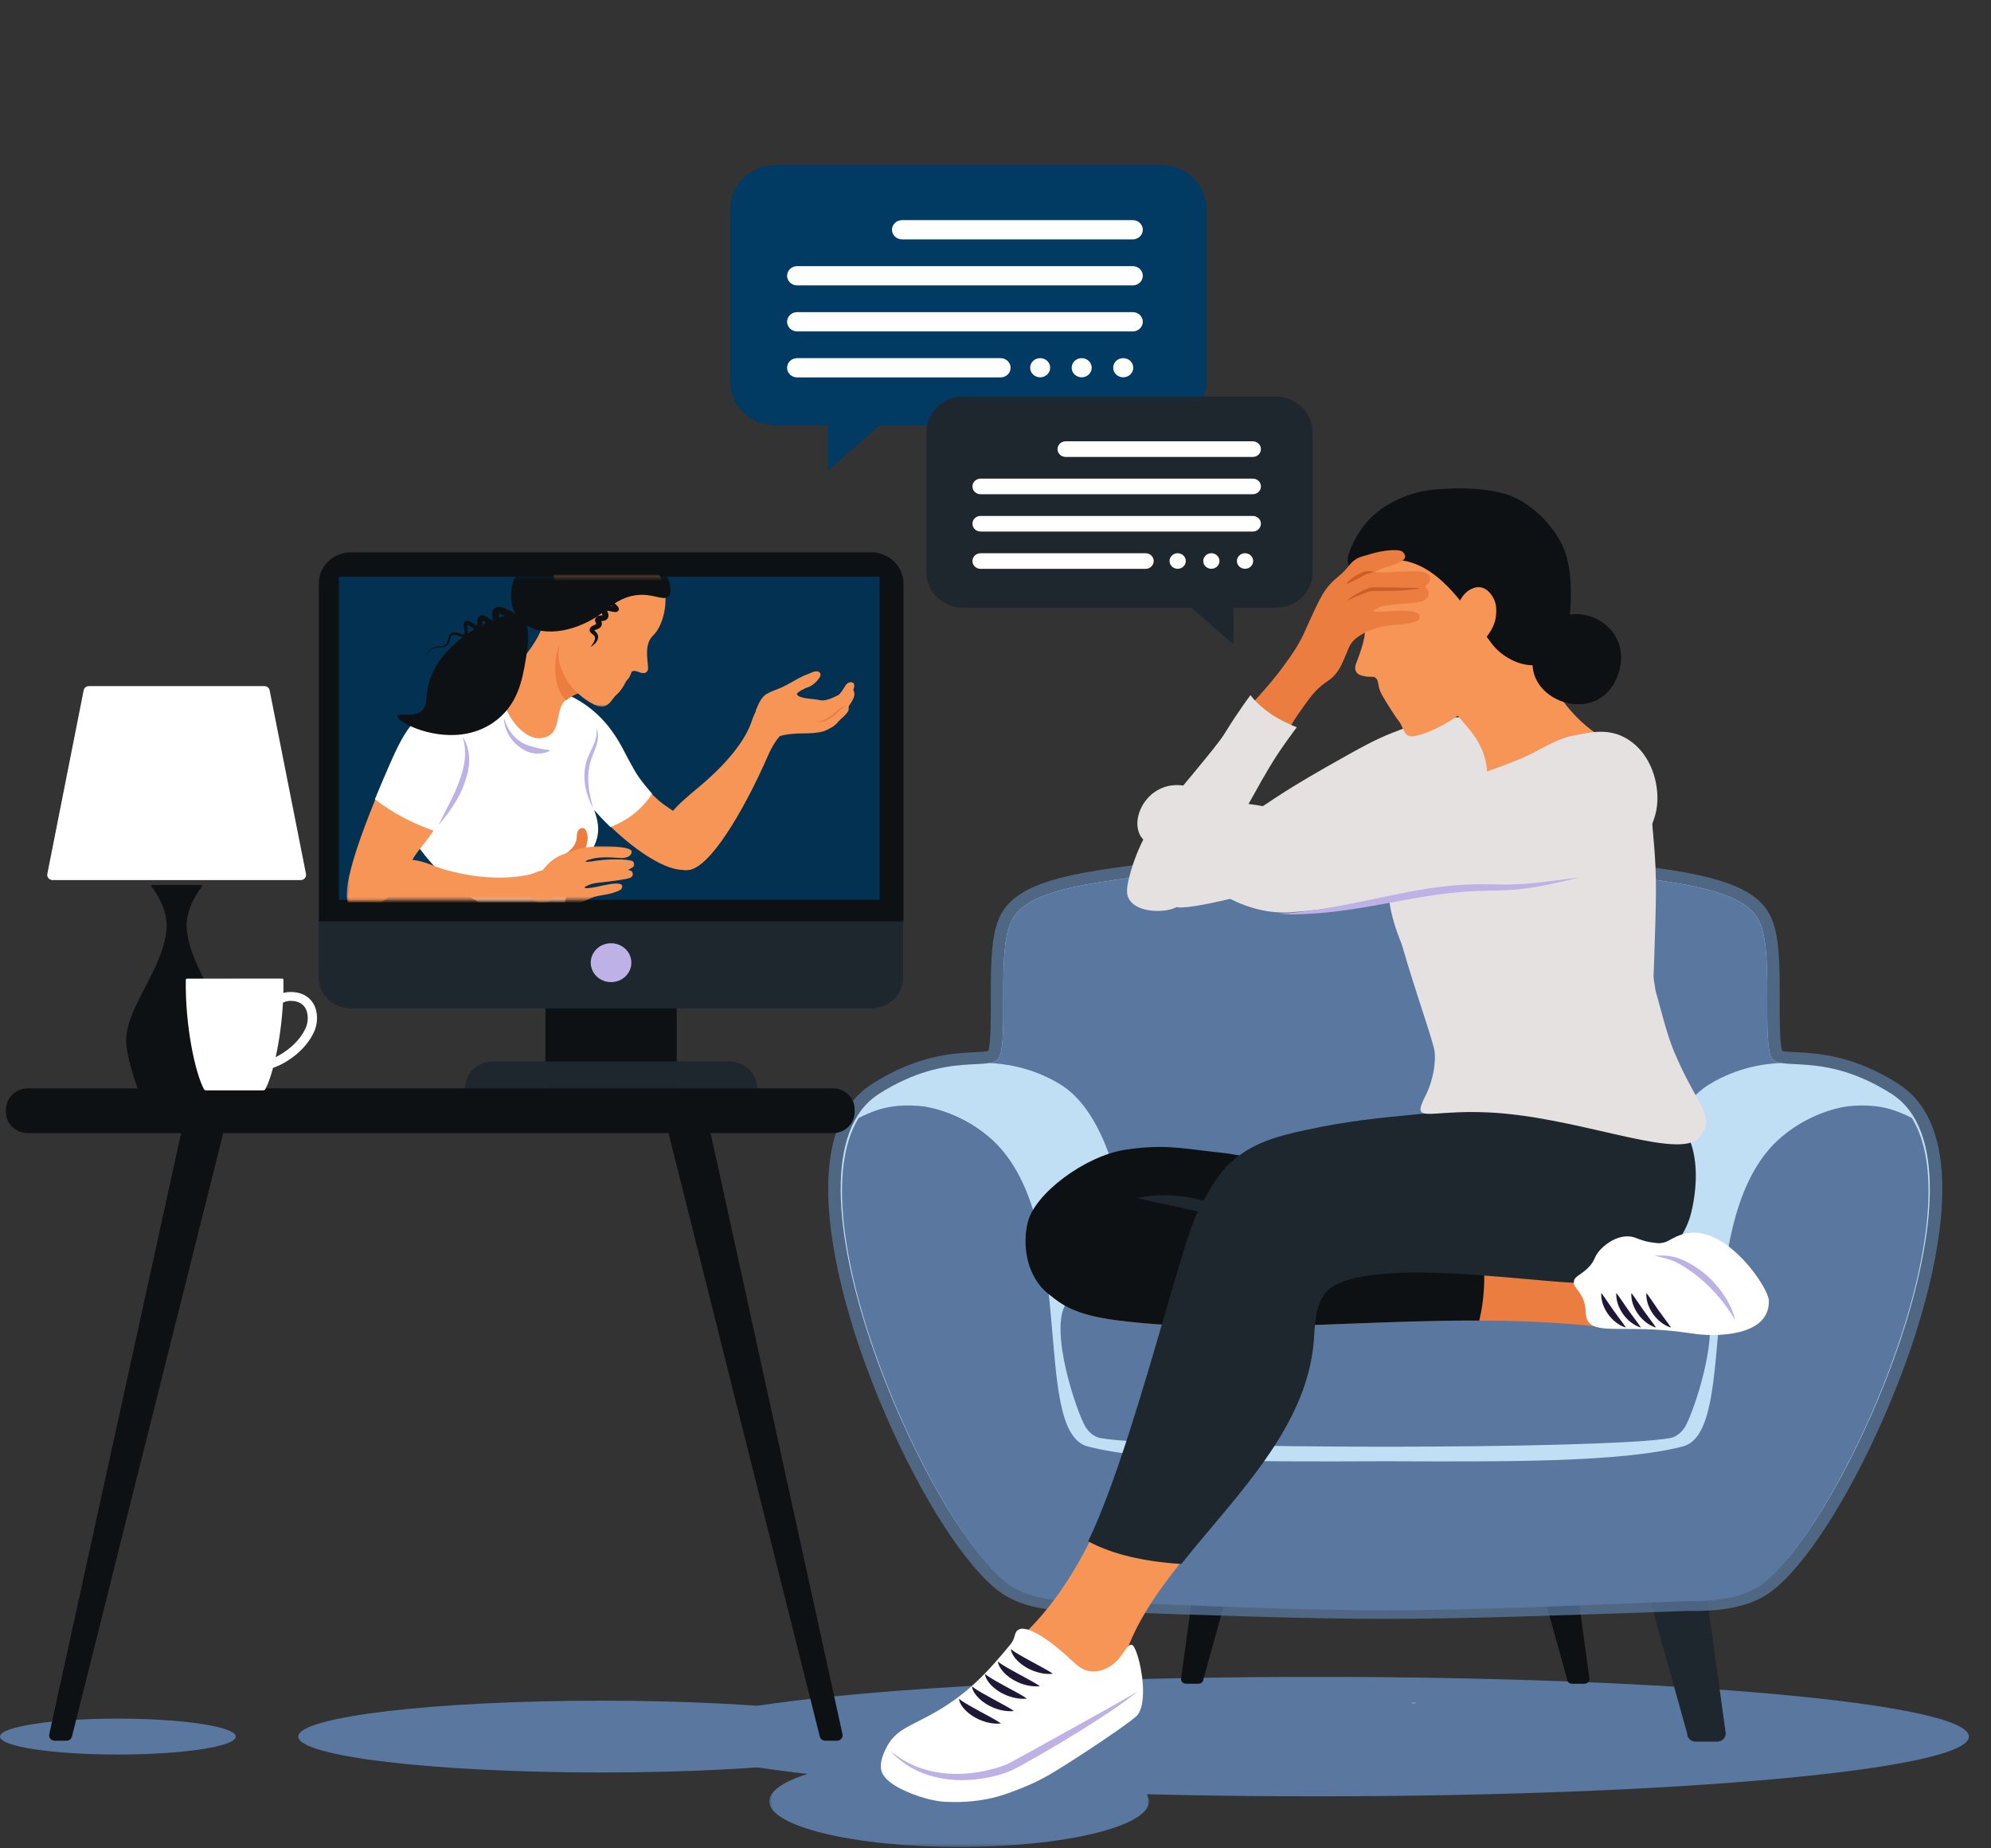 <svg width="612" height="568" viewBox="0 0 612 568" fill="none" xmlns="http://www.w3.org/2000/svg">
<rect x="0" y="0" width="612" height="568" fill="#333333" stroke="none"/>
<path d="M204.094 533.693C204.094 543.829 293.888 552.045 404.651 552.045C515.417 552.045 605.212 543.829 605.212 533.693C605.212 523.558 515.417 515.346 404.651 515.346C293.888 515.346 204.094 523.558 204.094 533.693Z" fill="#5A789F"/>
<path d="M323.742 535.242H330.411C331.84 535.242 333.004 534.121 333.004 532.754L350.106 471.354C350.106 469.987 348.943 468.865 347.509 468.865H332.178C330.749 468.865 329.581 469.987 329.581 471.354L321.15 532.754C321.15 534.121 322.313 535.242 323.742 535.242Z" fill="#1E272E"/>
<path d="M364.541 517.452H368.406C369.241 517.452 369.92 516.802 369.92 516.008L379.856 480.329C379.856 479.534 379.177 478.885 378.351 478.885H369.439C368.609 478.885 367.926 479.534 367.926 480.329L363.027 516.008C363.027 516.802 363.702 517.452 364.541 517.452Z" fill="#0D1114"/>
<path d="M527.869 535.242H521.205C519.771 535.242 518.604 534.121 518.604 532.754L501.501 471.354C501.501 469.987 502.673 468.865 504.102 468.865H519.43C520.859 468.865 522.031 469.987 522.031 471.354L530.462 532.754C530.462 534.121 529.294 535.242 527.869 535.242Z" fill="#1E272E"/>
<path d="M487.076 517.452H483.202C482.372 517.452 481.693 516.802 481.693 516.008L471.757 480.329C471.757 479.534 472.436 478.885 473.266 478.885H482.178C483.009 478.885 483.687 479.534 483.687 480.329L488.586 516.008C488.586 516.802 487.907 517.452 487.076 517.452Z" fill="#0D1114"/>
<path d="M91.687 533.693C91.687 539.788 133.408 544.729 184.879 544.729C236.346 544.729 278.075 539.788 278.075 533.693C278.075 527.599 236.346 522.662 184.879 522.662C133.408 522.662 91.687 527.599 91.687 533.693Z" fill="#5A789F"/>
<path d="M0 533.693C0 536.747 16.226 539.215 36.236 539.215C56.248 539.215 72.469 536.747 72.469 533.693C72.469 530.644 56.248 528.176 36.236 528.176C16.226 528.176 0 530.644 0 533.693Z" fill="#5A789F"/>
<mask id="mask0_1594_117" style="mask-type:luminance" maskUnits="userSpaceOnUse" x="236" y="539" width="118" height="29">
<path d="M236.338 539.389H353.423V567.626H236.338V539.389Z" fill="white"/>
</mask>
<g mask="url(#mask0_1594_117)">
<path d="M236.477 553.602C236.477 561.342 262.605 567.626 294.836 567.626C327.064 567.626 353.192 561.342 353.192 553.602C353.192 545.854 327.064 539.574 294.836 539.574C262.605 539.574 236.477 545.854 236.477 553.602Z" fill="#5A789F"/>
</g>
<path d="M425.53 497.51C402.64 497.51 376.752 496.635 332.97 495.086C332.86 495.086 332.73 495.086 332.57 495.086C332.367 495.086 332.135 495.086 331.878 495.086C331.524 495.09 331.128 495.09 330.689 495.09C320.264 495.09 312.584 493.15 307.213 489.149C296.944 481.506 283.653 460.964 272.528 435.546C260.434 407.921 253.908 381.293 254.621 362.493C255.16 348.34 259.658 338.471 268.001 333.147C281.962 324.229 293.024 323.693 299.63 323.366C301.143 323.293 302.985 323.2 303.811 322.995C304.583 320.224 304.566 313.585 304.558 307.696C304.541 299.424 304.524 290.869 306.071 285.15C308.297 276.926 314.295 271.11 337.266 267.504C363.225 263.43 391.899 261.369 422.499 261.369C423.608 261.369 424.72 261.369 425.825 261.377C426.896 261.369 428.004 261.369 429.113 261.369C459.709 261.369 488.387 263.43 514.35 267.504C537.317 271.11 543.311 276.926 545.537 285.15C547.084 290.869 547.071 299.424 547.059 307.696C547.042 313.585 547.029 320.224 547.796 322.995C548.622 323.2 550.469 323.293 551.982 323.366C558.592 323.693 569.649 324.229 583.611 333.147C591.949 338.471 596.452 348.34 596.991 362.493C597.708 381.293 591.182 407.921 579.088 435.546C567.959 460.964 554.668 481.506 544.394 489.149C539.028 493.15 531.347 495.09 520.927 495.09C520.484 495.09 520.088 495.09 519.734 495.086C519.477 495.086 519.245 495.086 519.047 495.086C518.882 495.086 518.747 495.086 518.642 495.086C474.86 496.635 448.972 497.51 426.086 497.51H425.53Z" fill="#5A789F" fill-opacity="0.75"/>
<path d="M581.479 336.209C559.912 322.435 546.216 330.014 544.277 324.568C541.988 318.135 544.547 296.145 541.823 286.074C540.217 280.161 536.592 274.72 513.723 271.135C486.204 266.819 456.228 264.903 425.804 265.056C395.385 264.903 365.409 266.819 337.886 271.135C315.021 274.72 311.396 280.161 309.794 286.074C307.066 296.145 309.621 318.135 307.336 324.568C305.393 330.014 291.705 322.435 270.13 336.209C236.237 357.844 284.109 467.289 309.575 486.245C317.58 492.207 330.656 491.328 333.114 491.412C378.435 493.013 403.222 493.832 425.53 493.832C425.623 493.832 425.712 493.832 425.804 493.832C425.897 493.832 425.994 493.832 426.087 493.832C448.391 493.832 473.178 493.013 518.499 491.412C520.961 491.328 534.029 492.207 542.038 486.245C567.504 467.289 615.371 357.844 581.479 336.209Z" fill="#C1DFF4"/>
<path d="M587.658 343.566C585.993 342.719 584.214 341.94 582.292 341.271C576.171 339.129 569.987 339.782 567.778 340.02C567.778 340.02 557.366 341.154 547.666 349.358C519.447 373.215 535.205 439.915 517.226 444.545C498.066 449.486 462.112 449.203 426.483 449.078V449.07C426.255 449.07 426.032 449.078 425.804 449.078C425.585 449.078 425.353 449.07 425.13 449.07V449.078C389.504 449.203 353.546 449.486 334.387 444.545C316.408 439.915 332.165 373.215 303.947 349.358C294.251 341.154 283.834 340.02 283.834 340.02C281.626 339.782 275.437 339.129 269.32 341.271C267.398 341.94 265.615 342.719 263.954 343.566C244.095 375.284 286.524 469.431 309.971 486.879C317.98 492.844 331.052 491.945 333.51 492.046C372.47 493.639 398.361 494.808 425.13 494.885V494.893C425.353 494.893 425.585 494.893 425.804 494.893C426.032 494.893 426.255 494.893 426.483 494.893V494.885C453.251 494.808 479.143 493.639 518.098 492.046C520.56 491.945 533.628 492.844 541.642 486.879C565.084 469.431 607.513 375.284 587.658 343.566Z" fill="#5A789F"/>
<path d="M544.276 324.568C541.987 318.135 544.546 296.145 541.823 286.074C540.217 280.161 536.591 274.72 513.722 271.135C486.204 266.819 456.227 264.903 425.804 265.056C395.385 264.903 365.408 266.819 337.885 271.135C315.02 274.72 311.395 280.161 309.793 286.074C307.066 296.145 309.62 318.135 307.336 324.568C306.876 325.859 305.751 326.412 304.026 326.694C308.537 326.859 317.179 327.936 325.812 333.192C347.476 346.397 348.007 397.08 348.163 397.056C348.167 397.056 348.15 396.979 348.158 396.943C348.264 396.277 503.049 396.277 503.146 396.943C503.15 396.979 503.137 397.056 503.141 397.056C503.302 397.08 503.829 346.397 525.5 333.192C534.294 327.836 543.104 326.823 547.535 326.69C545.84 326.404 544.732 325.843 544.276 324.568Z" fill="#5A789F"/>
<path d="M523.966 400.653C518.212 391.477 504.137 388.783 496.072 388.029C469.911 385.58 381.706 385.58 355.54 388.029C347.476 388.783 333.4 391.477 327.646 400.653C322.377 409.058 331.124 434.319 333.628 438.454C335.23 441.091 337.359 441.793 338.193 441.946C357.677 445.504 493.939 445.504 513.419 441.946C514.258 441.793 516.378 441.091 517.985 438.454C520.489 434.319 529.236 409.058 523.966 400.653Z" fill="#5A789F"/>
<path d="M208.006 334.482H167.651V299.537H208.006V334.482Z" fill="#0D1114"/>
<path d="M232.742 334.482H142.91C142.91 329.909 146.784 326.206 151.56 326.206H224.096C228.872 326.206 232.742 329.909 232.742 334.482Z" fill="#1E272E"/>
<path d="M267.676 309.883H107.862C102.382 309.883 97.935 305.627 97.935 300.38V179.133C97.935 173.882 102.382 169.631 107.862 169.631H267.676C273.156 169.631 277.595 173.882 277.595 179.133V300.38C277.595 305.627 273.156 309.883 267.676 309.883Z" fill="#1E272E"/>
<path d="M267.795 169.804H107.981C102.501 169.804 98.053 174.055 98.053 179.306V283.153H277.718V179.306C277.718 174.055 273.275 169.804 267.795 169.804Z" fill="#0D1114"/>
<path d="M194.074 295.855C194.074 299.159 191.279 301.833 187.826 301.833C184.378 301.833 181.583 299.159 181.583 295.855C181.583 292.556 184.378 289.882 187.826 289.882C191.279 289.882 194.074 292.556 194.074 295.855Z" fill="#BDB1E5"/>
<path d="M16.853 534.976H20.399C21.187 534.976 21.887 534.476 22.093 533.762L71.061 338.479C71.571 336.757 70.184 335.051 68.278 335.051H60.91C59.586 335.051 58.431 335.894 58.111 337.108L15.15 532.927C14.872 533.968 15.711 534.976 16.853 534.976Z" fill="#0D1114"/>
<path d="M257.246 534.976H253.705C252.913 534.976 252.221 534.476 252.011 533.762L203.043 338.479C202.538 336.757 203.916 335.051 205.821 335.051H213.194C214.522 335.051 215.673 335.894 215.993 337.108L258.958 532.927C259.228 533.968 258.389 534.976 257.246 534.976Z" fill="#0D1114"/>
<path d="M255.991 348.244H8.562C4.857 348.244 1.855 345.364 1.855 341.819V340.908C1.855 337.358 4.857 334.482 8.562 334.482H255.991C259.697 334.482 262.698 337.358 262.698 340.908V341.819C262.698 345.364 259.697 348.244 255.991 348.244Z" fill="#0D1114"/>
<path d="M238.455 50.695H356.864C364.587 50.695 370.843 56.693 370.843 64.082V117.346C370.843 124.74 364.587 130.733 356.864 130.733H270.371L254.423 144.681V130.733H238.455C230.736 130.733 224.472 124.74 224.472 117.346V64.082C224.472 56.693 230.736 50.695 238.455 50.695Z" fill="#013A63"/>
<path d="M322.807 113.01C322.807 114.635 321.433 115.958 319.73 115.958C318.031 115.958 316.652 114.635 316.652 113.01C316.652 111.38 318.031 110.065 319.73 110.065C321.433 110.065 322.807 111.38 322.807 113.01Z" fill="white"/>
<path d="M335.575 113.01C335.575 114.635 334.196 115.958 332.493 115.958C330.794 115.958 329.416 114.635 329.416 113.01C329.416 111.38 330.794 110.065 332.493 110.065C334.196 110.065 335.575 111.38 335.575 113.01Z" fill="white"/>
<path d="M348.34 113.01C348.34 114.635 346.965 115.958 345.262 115.958C343.563 115.958 342.181 114.635 342.181 113.01C342.181 111.38 343.563 110.065 345.262 110.065C346.965 110.065 348.34 111.38 348.34 113.01Z" fill="white"/>
<path d="M348.193 73.568H277.271C275.568 73.568 274.181 72.241 274.181 70.612C274.181 68.974 275.568 67.651 277.271 67.651H348.193C349.896 67.651 351.283 68.974 351.283 70.612C351.283 72.241 349.896 73.568 348.193 73.568Z" fill="white"/>
<path d="M348.193 87.71H245.027C243.324 87.71 241.937 86.383 241.937 84.749C241.937 83.116 243.324 81.793 245.027 81.793H348.193C349.896 81.793 351.283 83.116 351.283 84.749C351.283 86.383 349.896 87.71 348.193 87.71Z" fill="white"/>
<path d="M348.193 101.847H245.027C243.324 101.847 241.937 100.524 241.937 98.89C241.937 97.253 243.324 95.93 245.027 95.93H348.193C349.896 95.93 351.283 97.253 351.283 98.89C351.283 100.524 349.896 101.847 348.193 101.847Z" fill="white"/>
<path d="M307.556 115.987H245.027C243.324 115.987 241.937 114.66 241.937 113.027C241.937 111.389 243.324 110.07 245.027 110.07H307.556C309.263 110.07 310.645 111.389 310.645 113.027C310.645 114.66 309.263 115.987 307.556 115.987Z" fill="white"/>
<path d="M392.109 121.876H296.088C289.824 121.876 284.753 126.736 284.753 132.734V175.927C284.753 181.921 289.824 186.781 296.088 186.781H366.234L379.163 198.094V186.781H392.109C398.373 186.781 403.453 181.921 403.453 175.927V132.734C403.453 126.736 398.373 121.876 392.109 121.876Z" fill="#1E272E"/>
<path d="M364.494 172.409C364.494 173.732 363.376 174.801 362.002 174.801C360.62 174.801 359.502 173.732 359.502 172.409C359.502 171.094 360.62 170.021 362.002 170.021C363.376 170.021 364.494 171.094 364.494 172.409Z" fill="white"/>
<path d="M374.848 172.409C374.848 173.732 373.73 174.801 372.352 174.801C370.974 174.801 369.856 173.732 369.856 172.409C369.856 171.094 370.974 170.021 372.352 170.021C373.73 170.021 374.848 171.094 374.848 172.409Z" fill="white"/>
<path d="M385.2 172.409C385.2 173.732 384.079 174.801 382.704 174.801C381.326 174.801 380.205 173.732 380.205 172.409C380.205 171.094 381.326 170.021 382.704 170.021C384.079 170.021 385.2 171.094 385.2 172.409Z" fill="white"/>
<path d="M385.079 140.43H327.571C326.184 140.43 325.062 139.353 325.062 138.026C325.062 136.703 326.184 135.626 327.571 135.626H385.079C386.466 135.626 387.587 136.703 387.587 138.026C387.587 139.353 386.466 140.43 385.079 140.43Z" fill="white"/>
<path d="M385.077 151.892H301.421C300.034 151.892 298.913 150.819 298.913 149.492C298.913 148.17 300.034 147.097 301.421 147.097H385.077C386.464 147.097 387.586 148.17 387.586 149.492C387.586 150.819 386.464 151.892 385.077 151.892Z" fill="white"/>
<path d="M385.077 163.358H301.421C300.034 163.358 298.913 162.285 298.913 160.958C298.913 159.631 300.034 158.559 301.421 158.559H385.077C386.464 158.559 387.586 159.631 387.586 160.958C387.586 162.285 386.464 163.358 385.077 163.358Z" fill="white"/>
<path d="M352.121 174.825H301.421C300.034 174.825 298.913 173.748 298.913 172.429C298.913 171.098 300.034 170.021 301.421 170.021H352.121C353.508 170.021 354.629 171.098 354.629 172.429C354.629 173.748 353.508 174.825 352.121 174.825Z" fill="white"/>
<path d="M316.362 376.009C318.545 367.507 333.35 356.157 345.752 354.18C357.926 352.236 364.233 353.91 374.691 354.983C411.467 358.754 447.076 391.921 485.825 393.014C486.474 393.034 487.549 392.881 488.776 393.356C493.155 395.063 495.251 405.618 493.223 407.336C492.747 407.739 492.135 407.784 491.971 407.764C439.517 401.972 389.125 411.619 343.227 405.747C330.028 404.057 326.314 400.733 322.563 397.769C316.252 392.784 314.456 383.41 316.362 376.009Z" fill="#EC7D40"/>
<path d="M335.031 473.516C348.369 445.601 362.942 384.249 368.165 373.444C373.223 362.957 376.305 359.614 378.497 357.613C385.149 351.543 392.733 349.567 401.231 347.719C422.819 343.024 434.942 343.613 462.078 339.806C465.85 339.273 479.488 337.329 497.214 337.83C506.758 338.096 509.881 340.463 512.714 342.403C524.771 350.66 520.218 370.621 518.915 374.428C517.878 377.465 513.667 387.395 502.382 391.804C497.897 393.554 491.127 394.579 477.574 393.413C467.937 392.578 462.533 392.046 453.933 391.437C446.21 390.884 414.948 388.505 407.558 396.567C403.794 400.669 403.815 407.082 403.427 412.023C401.345 438.579 379.568 459.379 362.916 480.235C353.001 479.562 343.15 477.755 335.031 473.516Z" fill="#312553"/>
<path d="M378.923 407.728C390.642 407.728 402.357 407.277 414.751 406.805C427.186 406.329 440.052 405.837 452.968 405.837L454.697 405.841L454.777 405.526C456.202 399.411 456.594 392.869 455.945 386.069L455.924 385.823L455.679 385.73C445.87 382.108 436.056 377.333 426.563 372.715C409.642 364.479 392.143 355.972 374.733 354.181C372.596 353.964 370.648 353.722 368.76 353.488C364.439 352.947 360.704 352.483 356.341 352.483C352.96 352.483 349.469 352.778 345.684 353.383C333.497 355.327 318.22 366.697 315.952 375.51C314.186 382.379 315.417 392.252 322.296 397.677L322.76 398.044C326.335 400.888 330.398 404.114 343.176 405.744C353.748 407.099 365.105 407.728 378.923 407.728Z" fill="#0D1114"/>
<path d="M309.655 508.295C311.653 503.419 322.268 498.732 334.686 474.266C334.716 474.193 334.745 474.125 334.779 474.052C348.184 446.391 362.909 384.322 368.166 373.444C373.225 362.957 376.306 359.614 378.498 357.613C385.15 351.543 392.734 349.567 401.232 347.719C422.82 343.024 434.944 343.613 462.079 339.806C465.852 339.273 479.489 337.329 497.215 337.83C506.759 338.096 509.883 340.463 512.716 342.403C524.772 350.66 520.219 370.621 518.917 374.428C517.88 377.465 513.668 387.395 502.383 391.804C497.898 393.554 491.128 394.579 477.575 393.413C467.938 392.578 462.534 392.046 453.935 391.437C446.212 390.884 414.95 388.505 407.56 396.567C403.795 400.669 403.816 407.082 403.429 412.023C400.465 449.808 357.627 475.936 346.418 507.17C343.113 516.386 338.919 518.693 335.336 521.529C326.812 528.268 312.125 530.571 307.682 525.308C304.322 521.331 307.429 513.736 309.655 508.295Z" fill="#F79556"/>
<path d="M347.915 505.492C349.664 505.782 353.521 521.532 349.782 526.901C348.475 528.776 331.579 539.985 323.625 544.789C322.128 545.688 317.972 548.112 312.407 550.157C309.798 551.113 302.644 554.376 290.39 553.735C286.039 553.505 279.252 551.335 275.033 548.701C272.373 547.039 271.627 545.7 271.298 545.123C269.527 542.042 272.525 536.823 273.165 535.843C275.964 531.535 279.387 530.64 286.246 526.901C297.417 520.802 303.715 513.667 310.54 505.435C312.433 503.148 311.501 501.688 313.166 500.793C315.932 499.309 323.38 504.475 329.986 510.8C331.853 512.586 334.492 514.518 338.573 513.312C344.858 511.457 345.853 505.141 347.915 505.492Z" fill="white"/>
<path d="M349.782 519.742C346.768 521.602 343.678 523.32 340.588 525.05L331.305 530.213L322.027 535.363C318.937 537.09 315.856 538.828 312.753 540.498C311.982 540.917 311.202 541.353 310.447 541.74C310.064 541.946 309.718 542.111 309.33 542.268C308.942 542.43 308.542 542.579 308.141 542.728C306.527 543.309 304.845 543.757 303.15 544.136C299.757 544.902 296.266 545.233 292.784 545.144C289.306 545.019 285.829 544.422 282.553 543.22C282.136 543.083 281.735 542.91 281.326 542.748C280.918 542.591 280.526 542.422 280.133 542.224C279.354 541.845 278.586 541.417 277.828 540.982C277.069 540.538 276.323 540.07 275.598 539.574C274.868 539.082 274.135 538.59 273.515 537.973C274.615 539.336 276.032 540.441 277.444 541.51C278.156 542.043 278.898 542.543 279.67 543.011C280.053 543.249 280.458 543.466 280.859 543.668C281.263 543.874 281.664 544.088 282.077 544.269C285.386 545.777 289.007 546.669 292.67 546.959C296.338 547.278 300.039 546.975 303.643 546.294C305.443 545.943 307.218 545.467 308.963 544.862C309.402 544.713 309.836 544.555 310.27 544.378C310.709 544.204 311.172 543.991 311.568 543.781C312.399 543.366 313.166 542.95 313.959 542.527C317.07 540.796 320.151 539.05 323.207 537.259C326.251 535.436 329.303 533.641 332.3 531.758C335.31 529.886 338.286 527.97 341.229 526.006C344.146 524.009 347.084 522.017 349.782 519.742Z" fill="#BDB1E5"/>
<path d="M319.65 518.201C318.524 517.427 317.416 516.822 316.315 516.217L313.078 514.459C312.011 513.878 310.945 513.297 309.891 512.684C308.829 512.067 307.792 511.47 306.738 510.631C306.801 511.296 307.096 511.93 307.429 512.514C307.783 513.087 308.201 513.62 308.668 514.096C309.609 515.055 310.7 515.854 311.876 516.487C313.053 517.121 314.309 517.613 315.62 517.919C316.922 518.218 318.276 518.363 319.65 518.201Z" fill="#1E1735"/>
<path d="M315.662 522.021C314.532 521.243 313.423 520.642 312.332 520.037L309.086 518.274C308.023 517.689 306.961 517.108 305.907 516.503C304.845 515.878 303.804 515.289 302.754 514.442C302.809 515.116 303.108 515.741 303.441 516.33C303.795 516.899 304.217 517.439 304.685 517.915C305.62 518.875 306.712 519.666 307.888 520.303C309.069 520.936 310.325 521.428 311.628 521.735C312.939 522.029 314.283 522.182 315.662 522.021Z" fill="#1E1735"/>
<path d="M311.673 525.836C310.548 525.058 309.435 524.453 308.343 523.852L305.102 522.089C304.035 521.509 302.973 520.928 301.919 520.319C300.857 519.694 299.82 519.105 298.766 518.262C298.825 518.935 299.124 519.56 299.453 520.145C299.807 520.718 300.224 521.254 300.692 521.726C301.632 522.694 302.728 523.485 303.904 524.118C305.08 524.755 306.337 525.243 307.639 525.55C308.95 525.848 310.299 525.994 311.673 525.836Z" fill="#1E1735"/>
<path d="M307.686 529.652C306.56 528.873 305.452 528.272 304.36 527.667L301.114 525.909C300.047 525.328 298.985 524.747 297.931 524.134C296.873 523.513 295.832 522.92 294.782 522.077C294.837 522.747 295.132 523.38 295.469 523.965C295.823 524.529 296.237 525.07 296.709 525.546C297.645 526.506 298.741 527.296 299.917 527.934C301.089 528.571 302.349 529.059 303.656 529.369C304.967 529.668 306.312 529.813 307.686 529.652Z" fill="#1E1735"/>
<path d="M363.25 480.482C366.146 476.852 369.261 473.15 372.279 469.564C386.945 452.132 402.112 434.111 403.841 412.052C403.891 411.492 403.929 410.911 403.967 410.318C404.279 405.656 404.629 400.368 407.875 396.831C411.323 393.071 421.032 391.079 435.946 391.079C443.391 391.079 450.228 391.571 453.512 391.809L453.904 391.833C460.097 392.277 464.595 392.672 470.29 393.18C472.482 393.37 474.847 393.584 477.536 393.81C481.393 394.144 484.888 394.314 487.932 394.314C494.166 394.314 498.808 393.636 502.538 392.18C514.063 387.675 518.296 377.551 519.312 374.554C519.923 372.776 521.457 366.701 521.247 360.075C520.985 351.834 518.123 345.611 512.959 342.078L512.668 341.876C509.81 339.912 506.573 337.69 497.227 337.427C495.321 337.375 493.382 337.347 491.464 337.347C476.71 337.347 465.737 338.887 462.133 339.396L462.019 339.408C451.097 340.94 442.522 341.767 434.955 342.501C423.742 343.586 414.055 344.522 401.139 347.329C392.535 349.197 384.879 351.242 378.206 357.324C375.803 359.514 372.68 363.128 367.781 373.276C365.745 377.487 362.377 389.054 358.111 403.703C351.295 427.117 342.813 456.262 334.647 473.351L334.487 473.694L334.829 473.872C342.037 477.635 351.214 479.849 362.883 480.64L363.115 480.652L363.25 480.482Z" fill="#1E272E"/>
<path d="M500.314 379.962C503.142 379.982 503.749 381.422 508.585 381.942C510.267 382.128 509.639 382.116 511.038 381.942C513.218 381.668 515.068 379.191 519.933 378.857C531.694 378.05 543.624 395.793 543.721 399.75C543.873 406.191 538.279 408.712 533.384 409.643C526.779 410.898 521.417 410.014 518.917 409.643C500.133 406.856 490.205 410.45 487.916 405.687C486.913 403.593 488.08 401.371 485.846 397.769C484.716 395.954 483.587 395.176 483.781 393.812C484 392.247 485.686 391.953 487.916 389.856C490.576 387.351 489.762 386.254 492.047 383.923C492.578 383.378 495.938 379.942 500.314 379.962Z" fill="white"/>
<path d="M508.584 385.899C509.975 386.238 511.358 386.516 512.673 386.936C513.997 387.339 515.249 387.859 516.395 388.521C518.748 389.9 520.965 391.469 523.009 393.232C525.058 394.99 526.917 396.947 528.662 399.02C529.522 400.06 530.361 401.129 531.137 402.246C531.934 403.351 532.667 404.497 533.384 405.687C533.097 404.336 532.587 403.041 532.018 401.778C531.731 401.145 531.394 400.536 531.074 399.919C530.72 399.314 530.365 398.705 529.969 398.132C528.431 395.789 526.555 393.627 524.392 391.764C522.221 389.904 519.78 388.331 517.137 387.162C515.784 386.549 514.33 386.19 512.892 386C511.446 385.827 510.013 385.802 508.584 385.899Z" fill="#BDB1E5"/>
<path d="M506.076 397.351C505.983 398.512 506.185 399.65 506.539 400.743C506.906 401.832 507.437 402.868 508.108 403.816C508.778 404.764 509.591 405.627 510.519 406.345C511.446 407.063 512.475 407.66 513.647 407.999C513.002 407.01 512.327 406.147 511.695 405.28C511.042 404.421 510.426 403.566 509.811 402.711C509.204 401.848 508.609 400.981 508.006 400.089C507.395 399.202 506.801 398.286 506.076 397.351Z" fill="#1E1735"/>
<path d="M501.46 397.351C501.367 398.512 501.565 399.65 501.919 400.743C502.286 401.832 502.817 402.868 503.492 403.816C504.166 404.764 504.971 405.627 505.899 406.345C506.826 407.063 507.859 407.66 509.027 407.999C508.382 407.01 507.716 406.147 507.075 405.28C506.426 404.421 505.81 403.566 505.19 402.711C504.579 401.848 503.989 400.981 503.386 400.089C502.779 399.202 502.181 398.286 501.46 397.351Z" fill="#1E1735"/>
<path d="M496.835 397.351C496.743 398.512 496.945 399.65 497.299 400.743C497.67 401.832 498.197 402.868 498.872 403.816C499.542 404.764 500.351 405.627 501.274 406.345C502.206 407.063 503.239 407.66 504.406 407.999C503.762 407.01 503.095 406.147 502.455 405.28C501.806 404.421 501.19 403.566 500.575 402.711C499.959 401.848 499.369 400.981 498.766 400.089C498.159 399.202 497.565 398.286 496.835 397.351Z" fill="#1E1735"/>
<path d="M492.22 397.351C492.127 398.512 492.329 399.65 492.679 400.743C493.05 401.832 493.581 402.868 494.247 403.816C494.926 404.764 495.735 405.627 496.659 406.345C497.586 407.063 498.619 407.66 499.791 407.999C499.146 407.01 498.476 406.147 497.835 405.28C497.186 404.421 496.57 403.566 495.955 402.711C495.348 401.848 494.749 400.981 494.146 400.089C493.535 399.202 492.945 398.286 492.22 397.351Z" fill="#1E1735"/>
<path d="M323.632 514.385C322.511 513.607 321.398 513.002 320.302 512.405L317.064 510.642C315.993 510.057 314.927 509.481 313.877 508.868C312.815 508.246 311.774 507.654 310.724 506.811C310.787 507.484 311.078 508.109 311.411 508.694C311.765 509.267 312.187 509.807 312.655 510.279C313.591 511.243 314.687 512.034 315.859 512.671C317.035 513.304 318.291 513.792 319.602 514.099C320.909 514.397 322.262 514.547 323.632 514.385Z" fill="#1E1735"/>
<path d="M384.206 375.905C381.866 373.981 379.223 372.513 376.471 371.282C373.709 370.064 370.809 369.129 367.854 368.463C364.891 367.794 361.86 367.41 358.82 367.33C355.789 367.265 352.733 367.463 349.749 368.197C352.712 369 355.6 369.56 358.462 370.181C361.324 370.782 364.157 371.391 366.986 372.021C369.806 372.658 372.63 373.307 375.472 373.981C378.325 374.642 381.175 375.36 384.206 375.905Z" fill="#1E272E"/>
<path d="M514.519 323.031C512.306 317.723 510.413 309.806 508.866 304.349C508.348 300.892 507.821 297.492 507.26 294.168C507.121 290.349 502.164 231.188 487.308 225.743C467.82 218.603 453.449 222.185 444.82 225.073C432.174 229.304 423.051 246.204 425.142 263.842C427.844 286.59 440.44 318.098 441.018 323.507C441.241 325.665 440.921 331.263 438.269 336.559C433.236 346.441 439.466 340.132 462.209 342.202C489.045 344.642 517.778 357.016 522.731 349.038C527.389 342.758 521.627 340.003 514.519 323.031Z" fill="#E5E1E1"/>
<path d="M457.197 221.839C452.054 219.552 447.227 220.351 440.579 221.46C435.398 222.319 431.554 223.807 427.912 225.243C425.593 226.159 422.908 227.199 414.848 231.688C393.079 243.809 391.102 246.087 387.144 248.358C386.292 248.842 353.483 277.842 362.141 278.842C373.097 280.113 461.319 252.73 465.51 247.221C468.684 243.054 468.359 238.166 468.279 236.992C467.82 230.071 462.829 224.336 457.197 221.839Z" fill="#E5E1E1"/>
<path d="M473.823 204.164C480.357 218.37 488.274 223.674 490.052 225.005C491.06 225.755 489.652 229.171 488.467 230.684C481.52 239.553 457.075 248.293 457.197 239.779C457.399 226.328 448.572 222.613 445.722 216.289C445.507 215.809 441.587 210.097 444.533 202.648C447.695 194.646 469.127 186.518 471.445 188.249C472.052 188.709 470.033 195.924 473.823 204.164Z" fill="#F79556"/>
<path d="M457.922 203.168C458.027 205.931 457.395 208.073 457.113 208.985C456.935 209.573 456.24 211.707 454.684 214.026C452.986 216.543 444.555 223.722 435.639 226.05C434.619 226.316 433.67 226.473 432.802 226.05C431.727 225.521 431.486 224.444 430.774 222.948C430.057 221.431 430.041 221.976 427.941 218.681C425.475 214.813 424.24 212.873 423.886 211.312C423.561 209.872 423.595 208.751 422.676 208.21C421.892 207.75 421.306 208.23 419.434 207.823C418.423 207.601 417.55 207.399 416.998 206.657C416.42 205.863 416.559 204.927 416.597 204.717C416.783 203.652 420.244 196.183 419.434 192.694C418.844 190.157 418.33 187.221 416.597 181.445C415.813 178.843 414.165 167.485 422.676 160.504C426.778 157.136 430.711 155.656 434.02 154.688C441.275 152.566 447.489 153.139 450.224 153.526C453.959 154.05 461.893 154.998 468.456 161.278C472.714 165.356 479.012 176.536 469.675 184.163C466.484 186.765 466.585 186.067 464.001 186.099C460.413 186.148 456.505 193.275 457.113 196.574C457.387 198.074 457.77 199.159 457.922 203.168Z" fill="#F79556"/>
<path d="M421.576 173.229C439.736 167.017 450.098 186.632 458.529 197.792C461.901 202.257 468.713 205.766 474.223 203.975C477.304 202.975 481.756 199.127 482.291 192.549C482.861 185.559 483.522 178.625 481.541 171.071C480.158 165.816 474.923 157.874 466.551 153.361C460.754 150.243 450.915 149.932 446.266 150.138C441.481 150.348 438.134 150.497 433.919 151.864C431.44 152.671 425.445 154.744 420.69 159.838C419.94 160.645 417.343 163.529 415.4 168.042C414.257 170.7 413.979 172.055 414.519 173.66C414.911 174.842 415.117 175.762 416.281 176.25C417.824 176.899 417.567 174.596 421.576 173.229Z" fill="#0D1114"/>
<path d="M449.364 183.586C450.368 182.074 451.514 181.412 451.793 181.259C452.357 180.948 453.567 180.283 455.039 180.48C457.054 180.755 458.2 182.473 458.685 183.199C460.072 185.28 459.958 187.446 459.895 188.624C459.73 191.875 458.162 194.065 457.062 195.605C456.105 196.953 455.363 197.537 454.634 197.937C454.01 198.267 452.876 198.917 451.793 198.707C449.87 198.336 449.057 195.456 448.551 193.669C448.188 192.375 446.801 187.454 449.364 183.586Z" fill="#F79556"/>
<path d="M387.54 213.26C389.778 210.715 392.16 208.001 394.66 204.544C397.033 201.273 398.837 198.781 400.599 195.074C402.062 191.993 405.27 184.329 407.327 181.433C407.892 180.639 408.516 179.913 408.516 179.913C409.722 178.521 410.818 177.65 411.286 177.267C414.831 174.363 414.629 173.068 417.225 171.584C417.807 171.245 419.198 170.85 421.972 170.063C422.415 169.942 427.6 168.506 430.681 169.309C431.073 169.41 432.658 170.826 431.474 171.959C430.407 172.983 429.349 173.229 426.322 174.234C425.408 174.54 422.693 175.444 422.765 175.75C422.832 176.033 424.455 175.9 428.704 175.75C433.392 175.585 435.824 175.371 437.409 175.75C437.869 175.859 438.931 176.21 439.39 176.888C439.749 177.416 439.66 178.219 439.39 178.779C438.965 179.646 438.189 179.735 438.198 180.296C438.21 180.727 438.678 180.752 438.994 181.433C439.285 182.054 439.247 182.784 438.994 183.325C438.682 183.994 438.067 184.329 437.805 184.466C435.23 185.818 429.492 185.225 424.742 186.358C423.431 186.673 421.972 187.871 421.972 187.871C421.972 187.871 422.625 188.201 426.719 187.871C432.722 187.391 435.609 187.911 436.22 189.008C436.423 189.367 436.313 189.79 436.22 190.149C435.887 191.456 431.465 191.839 429.1 192.041C427.739 192.158 425.926 192.311 423.953 192.799C421.083 193.505 419.211 194.574 418.414 195.074C417.483 195.651 416.53 196.248 415.64 197.345C414.86 198.305 414.595 199.067 414.055 200.378C412.808 203.395 411.956 205.464 410.493 207.194C409.385 208.517 408.39 209.09 407.327 209.848C404.187 212.103 402.522 214.531 399.411 218.943C393.829 226.865 394.618 229.208 391.494 230.305C388.585 231.334 384.838 230.37 382.388 228.414C381.469 227.672 379.973 226.474 379.623 224.626C379.1 221.839 381.63 219.968 387.54 213.26Z" fill="#EC7D40"/>
<path d="M436.212 180.67C436.322 180.67 436.343 180.819 436.237 180.835C434.496 181.186 432.73 181.388 430.951 181.485C428.902 181.598 426.887 181.602 424.864 181.618L421.858 181.594C421.648 181.598 421.462 181.626 421.243 181.686C421.015 181.747 420.779 181.824 420.547 181.904C420.084 182.062 419.616 182.231 419.148 182.4C417.525 183.021 415.927 183.715 414.359 184.49C414.258 184.538 414.178 184.413 414.258 184.348C415.628 183.259 417.171 182.36 418.773 181.594C419.232 181.372 419.692 181.162 420.176 180.977C420.417 180.88 420.657 180.787 420.918 180.698C421.175 180.61 421.492 180.541 421.787 180.517C421.947 180.505 422.073 180.505 422.196 180.505L422.579 180.501L423.338 180.493L424.864 180.48L427.912 180.517L430.939 180.606C432.688 180.646 434.446 180.654 436.212 180.67Z" fill="#C95E28"/>
<path d="M413.967 179.428C413.879 179.46 413.803 179.36 413.862 179.291C414.325 178.746 414.852 178.279 415.413 177.839C416.058 177.339 416.741 176.895 417.462 176.508C417.824 176.314 418.204 176.137 418.587 175.98C418.777 175.903 418.971 175.826 419.173 175.762C419.355 175.697 419.599 175.617 419.822 175.58C420.611 175.455 421.336 175.532 422.057 175.681C422.145 175.697 422.154 175.822 422.069 175.851C421.37 176.064 420.661 176.201 420.08 176.439C419.789 176.568 419.422 176.774 419.076 176.952L418.039 177.504C417.344 177.871 416.64 178.234 415.919 178.589C415.291 178.884 414.65 179.178 413.967 179.428Z" fill="#C95E28"/>
<path d="M384.375 213.639C384.375 213.639 381.011 218.007 376.458 225.38C375.025 227.699 372.335 230.97 366.956 237.508C358.352 247.963 358.597 246.72 355.482 251.145C354.521 252.496 349.698 259.47 347.169 269.331C346.199 273.098 346.161 274.974 347.169 276.531C349.276 279.814 355.225 280.52 359.436 279.564C362.905 278.773 366.535 276.551 377.246 258.344C387.186 241.453 385.559 243.566 390.31 235.608C393.716 229.897 398.623 223.488 398.623 223.488C398.623 223.488 395.841 222.54 392.287 220.455C386.976 217.341 384.375 213.639 384.375 213.639Z" fill="#E5E1E1"/>
<path d="M471.201 202.272C469.165 216.256 492.877 223.834 497.742 206.051C502.607 188.24 474.468 179.814 471.201 202.272Z" fill="#0D1114"/>
<path d="M500.735 230.284C506.14 233.507 506.978 242.32 508.445 259.804C509.276 269.726 509.111 276.091 508.445 295.596C507.497 323.459 506.869 327.766 499.192 336.357C496.414 339.471 494.193 341.96 490.327 342.996C470.961 348.216 445.811 317.34 442.915 312.569C433.945 297.795 420.636 275.873 429.805 260.543C431.31 258.026 433.443 255.662 456.793 244.671C493.194 227.55 497.957 228.623 500.735 230.284Z" fill="#E5E1E1"/>
<path d="M499.154 226.522C493.547 223.634 487.684 225.368 485.302 225.759C480.88 226.493 479.025 227.219 471.842 231.063C466.362 233.999 459.419 236.206 451.658 239.021C444.441 241.643 438.43 243.542 434.244 244.325C423.279 246.37 421.774 245.652 413.263 247.358C408.449 248.322 406.244 249.576 401.789 249.629C397.995 249.677 397.063 249.362 390.31 248.116C377.727 245.797 377.684 247.229 372.495 245.087C367.205 242.889 365.523 241.054 361.025 241.296C357.897 241.465 355.637 242.877 354.689 243.566C350.558 246.567 348.37 252.391 350.33 256.449C350.924 257.675 351.784 258.401 353.5 259.861C356.83 262.689 359.271 263.237 362.606 265.165C365.923 267.081 365.776 267.847 369.726 270.848C373.064 273.381 381.2 279.407 391.891 280.318C394.175 280.516 395.963 280.423 397.434 280.318C420.472 278.697 435.433 272.066 457.197 272.361C467.483 272.502 472.672 271.364 484.113 269.332C494.353 267.517 498.711 263.866 500.343 262.511C501.768 261.333 508.993 256.09 509.444 246.22C509.76 239.352 506.793 230.442 499.154 226.522Z" fill="#E5E1E1"/>
<path d="M393.078 280.697C395.026 280.741 396.948 280.616 398.87 280.362C400.788 280.092 402.711 279.902 404.616 279.576C408.444 279.039 412.242 278.321 416.027 277.579L421.701 276.417L427.388 275.215C431.19 274.437 435.006 273.691 438.867 273.078C442.728 272.493 446.628 272.065 450.548 271.852C454.46 271.666 458.423 271.783 462.238 271.844C466.082 271.848 469.914 271.602 473.75 271.142C477.595 270.71 481.435 270.133 485.301 269.71C481.532 270.634 477.755 271.501 473.936 272.243C472.018 272.602 470.091 272.908 468.144 273.15C466.196 273.388 464.236 273.534 462.28 273.614C460.324 273.711 458.347 273.699 456.441 273.747C454.523 273.755 452.605 273.897 450.691 273.997C446.86 274.296 443.049 274.74 439.246 275.324C435.436 275.881 431.646 276.615 427.839 277.317C424.028 278.003 420.213 278.749 416.365 279.317C415.403 279.467 414.438 279.612 413.473 279.741C412.503 279.87 411.542 280.011 410.572 280.116C408.633 280.326 406.698 280.548 404.755 280.681C402.812 280.842 400.86 280.907 398.917 280.987C397.943 281.015 396.965 281.024 395.991 280.979C395.009 280.931 394.039 280.842 393.078 280.697Z" fill="#BDB1E5"/>
<mask id="mask1_1594_117" style="mask-type:luminance" maskUnits="userSpaceOnUse" x="433" y="523" width="3" height="1">
<path d="M433.838 523.154H435.175V523.582H433.838V523.154Z" fill="white"/>
</mask>
<g mask="url(#mask1_1594_117)">
<path d="M433.838 523.154V523.582H435.175V523.154H433.838Z" fill="url(#paint0_linear_1594_117)"/>
</g>
<path d="M270.387 276.543H104.174V177.218H270.387V276.543Z" fill="#013A63" fill-opacity="0.78"/>
<path d="M177.621 215.857C187.641 220.064 192.346 233.576 196.148 238.852C202.876 248.185 205.991 247.66 209.878 251.734C210.544 252.428 217.036 256.155 215.097 262.906C214.831 263.814 213.925 266.218 211.939 266.976C203.015 270.392 178.03 248.314 173.085 233.6C170.514 225.925 168.988 217.975 173.085 216.12C174.746 215.369 176.091 215.216 177.621 215.857Z" fill="#F79556"/>
<mask id="mask2_1594_117" style="mask-type:luminance" maskUnits="userSpaceOnUse" x="118" y="209" width="83" height="68">
<path d="M118.709 209.541H200.557V276.543H118.709V209.541Z" fill="white"/>
</mask>
<g mask="url(#mask2_1594_117)">
<path d="M123.873 229.768C126.204 225.259 132.388 217.317 141.721 213.074C149.908 209.351 157.753 209.061 164.367 210.315C184.892 214.203 190.318 228.167 193.235 233.515C194.419 235.685 195.444 237.552 196.413 238.904C197.825 240.86 199.145 242.477 200.447 243.861L200.532 243.941L200.464 244.038C196.316 249.806 192.379 252.25 187.738 254.154L187.641 254.194L187.569 254.121C185.807 252.411 184.154 250.665 182.633 248.906C183.72 252 184.416 254.948 183.316 258.252C181.849 262.636 179.513 264.6 176.588 269.581C173.671 274.55 173.101 279.677 172.608 284.17C172.524 284.932 172.465 285.606 172.427 286.199C144.402 282.02 126.364 263.62 119.463 242.021C120.488 237.609 121.967 233.442 123.873 229.768Z" fill="white"/>
</g>
<mask id="mask3_1594_117" style="mask-type:luminance" maskUnits="userSpaceOnUse" x="106" y="219" width="38" height="58">
<path d="M106.395 219.302H143.529V276.543H106.395V219.302Z" fill="white"/>
</mask>
<g mask="url(#mask3_1594_117)">
<path d="M142.269 239.573C143.361 236.532 144.297 231.506 142.269 227.09C140.899 224.113 137.565 219.773 133.345 219.471C127.856 219.075 124.265 225.061 120.032 234.713C111.382 254.428 102.597 277.422 108.499 279.128C112.68 280.342 118.38 277.148 121.955 273.481C123.814 271.569 123.62 270.259 125.795 265.991C127.953 261.764 129.104 261.159 133.345 255.214C138.492 248.003 140.418 244.768 142.269 239.573Z" fill="#F79556"/>
</g>
<path d="M133.506 255.255C138.426 248.354 140.512 244.958 142.413 239.626C143.172 237.5 144.694 232.011 142.409 227.037C141.166 224.323 137.857 219.652 133.359 219.326C133.186 219.314 133.013 219.31 132.84 219.31C127.642 219.31 124.156 224.936 119.89 234.661C118.2 238.512 116.648 242.171 115.278 245.522L115.232 245.619L115.325 245.688C120.594 249.765 126.652 253.004 133.325 255.311L133.439 255.348L133.506 255.255Z" fill="white"/>
<path d="M232.598 217.632C232.219 218.527 232.181 219.144 232.185 219.471C232.198 220.669 232.468 221.02 232.738 221.443C233.724 223.02 234.571 225.654 238.913 226.303C239.748 226.428 240.97 225.384 247.285 225.384C251.227 225.384 253.187 224.831 254.152 224.335C255.636 223.565 256.488 223.246 257.816 221.633C258.406 220.919 260.467 219.471 260.825 218.212C260.99 217.623 260.712 217.273 261.015 216.845C263.894 212.767 261.976 212.638 262.385 211.719C262.478 211.517 262.836 210.363 262.246 209.879C261.82 209.516 261.104 209.718 261.015 209.746C260.332 209.952 259.987 210.521 259.641 211.065C259.312 211.581 258.246 213.401 257.58 213.687C256.07 214.348 253.807 215.655 251.817 215.135C250.308 214.74 245.274 214.776 244.954 213.296C244.861 212.856 247.344 211.497 248.386 211.19C249.216 210.948 250.877 209.887 251.952 208.169C252.365 207.516 252.285 206.838 251.682 206.463C251.547 206.382 251.303 206.274 250.721 206.33C249.853 206.415 249.473 206.733 248.794 206.987C247.264 207.568 246.906 207.701 245.506 208.435C245.135 208.621 241.919 210.501 240.422 211.19C238.298 212.178 237.636 212.134 235.617 213.296C234.247 214.082 233.391 215.76 232.598 217.632Z" fill="#F79556"/>
<path d="M240.971 225.121C242.408 224.137 234.816 216.76 233.008 218.023C231.983 218.749 231.431 220.588 230.95 221.967C228.4 229.3 220.762 236.943 214.889 241.812C211.332 244.764 208.09 247.531 206.239 249.959C201.783 255.803 202.593 259.728 205.417 263.886C205.809 264.463 207.651 267.185 210.493 267.435C210.493 267.435 211.694 267.54 212.967 267.044C219.91 264.322 229.703 246.752 235.895 232.615C237.35 229.284 239.053 226.436 240.971 225.121Z" fill="#F79556"/>
<path d="M250.995 221.81C251.909 221.963 252.883 221.822 253.768 221.495C254.658 221.169 255.459 220.664 256.184 220.1C256.917 219.535 257.567 218.89 258.199 218.265C258.355 218.111 258.515 217.958 258.679 217.817C258.848 217.672 259.017 217.539 259.202 217.426C259.383 217.305 259.577 217.22 259.788 217.168C260.003 217.119 260.231 217.111 260.467 217.103C260.243 217.051 260.012 216.998 259.767 217.002C259.527 217.014 259.282 217.075 259.059 217.168C258.612 217.365 258.228 217.643 257.87 217.926C257.162 218.503 256.504 219.104 255.805 219.652C255.105 220.197 254.375 220.693 253.579 221.076C252.782 221.467 251.914 221.717 250.995 221.81Z" fill="#EC7D40"/>
<path d="M179.64 262.007C180.273 260.067 180.348 259.337 180.559 258.401C180.804 257.349 180.437 254.662 179.269 254.485C178.717 254.404 178.085 254.699 177.777 255.146C177.267 255.897 177.326 256.857 177.28 257.405C176.938 261.818 171.31 263.568 169.856 264.524C167.331 266.178 167.504 268.069 168.739 268.578C174.628 270.985 178.953 264.121 179.64 262.007Z" fill="#EC7D40"/>
<path d="M182.287 248.399C181.782 246.309 181.238 244.248 180.989 242.167C180.858 241.131 180.791 240.09 180.804 239.053C180.808 238.013 180.884 236.984 181.065 235.968C181.234 234.951 181.508 233.959 181.857 232.971C182.207 231.991 182.637 231.015 183.012 229.99C183.206 229.482 183.379 228.962 183.514 228.425C183.649 227.889 183.746 227.345 183.788 226.796C183.822 226.247 183.818 225.691 183.738 225.154C183.666 224.614 183.552 224.086 183.392 223.569C183.421 224.106 183.434 224.642 183.404 225.167C183.375 225.691 183.308 226.207 183.194 226.715C182.979 227.732 182.578 228.692 182.123 229.652C181.676 230.608 181.179 231.576 180.774 232.596C180.567 233.108 180.39 233.633 180.234 234.161C180.074 234.693 179.956 235.234 179.859 235.778C179.767 236.323 179.708 236.871 179.67 237.42C179.64 237.968 179.627 238.517 179.644 239.07C179.682 240.159 179.817 241.248 180.041 242.312C180.268 243.385 180.597 244.422 180.968 245.438C181.356 246.455 181.79 247.439 182.287 248.399Z" fill="#BDB1E5"/>
<path d="M142.164 226.4C142.948 228.744 143.091 231.127 142.847 233.467C142.724 234.637 142.501 235.794 142.197 236.927C142.041 237.496 141.873 238.045 141.675 238.617C141.578 238.908 141.481 239.186 141.38 239.468C141.287 239.759 141.186 240.037 141.08 240.315C140.979 240.598 140.874 240.876 140.764 241.158C140.659 241.437 140.545 241.715 140.431 241.989C140.212 242.546 139.967 243.094 139.723 243.643C139.23 244.736 138.69 245.821 138.146 246.906C137.05 249.076 135.874 251.234 134.841 253.484C135.672 252.549 136.452 251.577 137.202 250.592C137.952 249.6 138.673 248.584 139.348 247.539C140.026 246.495 140.654 245.418 141.224 244.304C141.367 244.03 141.51 243.744 141.641 243.461C141.772 243.179 141.906 242.893 142.025 242.606C142.151 242.324 142.273 242.034 142.391 241.743C142.505 241.453 142.619 241.162 142.724 240.868C143.137 239.694 143.525 238.533 143.808 237.278C143.926 236.661 144.048 236.04 144.107 235.415C144.149 235.104 144.166 234.786 144.187 234.471C144.2 234.157 144.208 233.846 144.212 233.531C144.208 232.269 144.061 231.011 143.732 229.792C143.403 228.582 142.893 227.417 142.164 226.4Z" fill="#BDB1E5"/>
<path d="M154.866 221.112C155.005 222.669 155.502 224.19 156.24 225.622C156.611 226.339 157.087 227.009 157.606 227.654C157.88 227.957 158.15 228.279 158.466 228.554C158.618 228.695 158.765 228.84 158.929 228.981L159.423 229.368C160.093 229.885 160.805 230.361 161.573 230.748C162.348 231.143 163.196 231.409 164.056 231.518C164.92 231.631 165.788 231.627 166.64 231.502C167.483 231.377 168.309 231.139 169.055 230.736L169.017 230.546C167.365 230.32 165.872 230.09 164.452 229.691C163.739 229.489 163.044 229.284 162.348 229.058C161.653 228.832 160.961 228.546 160.333 228.154C159.073 227.388 157.964 226.36 157.075 225.142C156.173 223.94 155.498 222.548 155.064 221.084L154.866 221.112Z" fill="#BDB1E5"/>
<path d="M169.096 188.245C166.23 188.733 169.589 194.121 156.041 207.342C150.464 212.783 159.055 227.848 166.394 226.856C173.194 225.94 170.23 218.051 173.898 215.175C177.055 212.707 179.129 213.155 180.891 210.872C183.821 207.072 182.438 197.199 176.933 192.33C174.551 190.221 172.131 187.728 169.096 188.245Z" fill="#F79556"/>
<path d="M172.637 196.441C172.831 196.046 174.062 193.662 175.828 191.771C176.242 192.138 176.655 192.509 177.059 192.872C182.438 197.623 183.787 207.263 180.925 210.977C179.205 213.204 177.059 212.627 174.1 215.176C174.079 215.192 174.062 215.212 174.037 215.228C170.344 212.026 169.366 202.951 172.637 196.441Z" fill="#EC7D40"/>
<mask id="mask4_1594_117" style="mask-type:luminance" maskUnits="userSpaceOnUse" x="168" y="177" width="38" height="41">
<path d="M168.35 177.218H205.042V217.237H168.35V177.218Z" fill="white"/>
</mask>
<g mask="url(#mask4_1594_117)">
<path d="M176.811 187.672C176.988 187.483 175.513 185.482 173.565 185.256C171.98 185.067 170.682 186.119 170.521 186.253C168.831 187.672 168.726 190.088 168.624 192.399C168.54 194.347 167.828 197.889 170.155 198.324C170.61 198.409 171.445 197.816 171.668 197.953C172.064 198.199 171.622 200.676 171.613 200.845C171.563 203.604 173.122 208.589 176.769 212.247C179.555 215.051 183.737 217.693 185.6 217.132C187.59 216.531 188.45 214.474 189.095 213.909C191.89 211.457 192.105 209.481 192.897 208.847C193.348 208.48 193.77 207.553 194.031 206.762C194.47 205.451 196.666 206.758 197.193 206.811C197.931 206.895 198.694 206.968 199.132 205.923C199.625 204.721 197.484 198.405 200.713 195.352C203.668 192.553 205.287 186.006 204.258 181.175C203.297 176.685 200.548 170.244 187.657 165.646C177.974 162.194 170.243 171.071 170.172 175.6C170.062 182.518 176.394 188.132 176.811 187.672Z" fill="#F79556"/>
</g>
<mask id="mask5_1594_117" style="mask-type:luminance" maskUnits="userSpaceOnUse" x="156" y="177" width="51" height="23">
<path d="M156.535 177.218H206.674V199.006H156.535V177.218Z" fill="white"/>
</mask>
<g mask="url(#mask5_1594_117)">
<path d="M188.181 186.394C188.122 186.314 188.059 186.229 187.995 186.14C187.995 186.14 187.991 186.132 187.991 186.128C187.924 186.176 187.861 186.225 187.797 186.277C187.928 186.314 188.059 186.354 188.181 186.394ZM185.293 189.052C185.293 189.052 185.289 189.052 185.281 189.056C185.293 189.056 185.298 189.052 185.293 189.052ZM185.217 189.157V189.153C185.209 189.161 185.209 189.165 185.217 189.157ZM184.665 190.553C184.665 190.557 184.665 190.557 184.665 190.557L184.669 190.573V190.569C184.669 190.557 184.661 190.545 184.665 190.553ZM182.633 193.574C182.621 193.57 182.633 193.59 182.65 193.63C182.646 193.602 182.642 193.578 182.633 193.574ZM160.312 173.927C165.139 166.865 171.951 163.973 175.003 163.287C181.112 161.908 185.298 162.234 188.594 164.074C190.727 165.268 192.03 166.361 192.987 167.099C197.126 170.269 198.458 169.894 201.085 171.959C204.642 174.75 207.218 180.824 205.751 182.998C203.981 185.632 199.192 180.502 191.229 184.18C190.28 184.62 189.593 185.007 188.952 185.438L189.53 185.999C189.635 186.1 189.741 186.213 189.85 186.338C189.905 186.406 189.964 186.475 190.023 186.564C190.078 186.644 190.145 186.749 190.192 186.919C190.221 187.003 190.242 187.116 190.23 187.257C190.221 187.399 190.158 187.58 190.048 187.713C189.939 187.854 189.812 187.935 189.686 187.991C189.635 188.012 189.58 188.032 189.53 188.048C189.471 188.064 189.441 188.068 189.395 188.076C189.075 188.125 188.91 188.092 188.729 188.072C188.379 188.028 188.097 187.959 187.81 187.899C187.528 187.834 187.262 187.774 187.001 187.729C186.874 187.701 186.739 187.681 186.621 187.669C186.71 187.895 186.836 188.165 186.942 188.508C186.992 188.681 187.034 188.891 187.047 189.129C187.034 189.262 187.039 189.383 187.001 189.532C186.967 189.677 186.92 189.823 186.836 189.96C186.689 190.238 186.419 190.46 186.17 190.589C185.913 190.726 185.694 190.766 185.496 190.807C185.226 190.847 184.986 190.867 184.804 190.879C184.813 190.896 184.821 190.908 184.825 190.92C184.897 191.085 184.977 191.311 184.994 191.577C185.015 191.851 184.965 192.134 184.838 192.376C184.787 192.505 184.695 192.61 184.619 192.719C184.535 192.803 184.438 192.904 184.345 192.969C184.252 193.037 184.159 193.106 184.071 193.15C183.978 193.203 183.894 193.239 183.809 193.275C183.481 193.424 183.194 193.501 182.975 193.582C182.848 193.622 182.751 193.674 182.697 193.703C182.705 193.707 182.705 193.711 182.713 193.719C182.848 193.888 183.068 194.094 183.266 194.34C183.472 194.59 183.679 194.889 183.784 195.247C183.89 195.602 183.877 195.974 183.793 196.3C183.611 196.95 183.224 197.426 182.815 197.841C182.397 198.252 181.938 198.599 181.453 198.906C181.794 198.458 182.136 198.014 182.401 197.547C182.671 197.087 182.89 196.595 182.903 196.159C182.912 195.941 182.869 195.752 182.781 195.59C182.692 195.425 182.562 195.276 182.376 195.118C182.191 194.957 181.98 194.808 181.727 194.574C181.601 194.453 181.453 194.304 181.327 194.042C181.305 193.965 181.276 193.904 181.259 193.82C181.246 193.739 181.238 193.65 181.238 193.566C181.246 193.481 181.259 193.4 181.28 193.316C181.297 193.235 181.327 193.178 181.356 193.11C181.415 192.973 181.499 192.872 181.584 192.767C181.668 192.686 181.765 192.585 181.849 192.529L181.98 192.436L182.106 192.364C182.191 192.311 182.267 192.279 182.347 192.239C182.646 192.097 182.903 192.001 183.084 191.896C183.27 191.795 183.333 191.706 183.299 191.714C183.299 191.714 183.295 191.718 183.291 191.718C183.287 191.714 183.278 191.67 183.228 191.585C183.186 191.501 183.114 191.384 183.03 191.182L183 191.105L182.966 191.012C182.945 190.952 182.928 190.875 182.92 190.795C182.89 190.637 182.899 190.436 182.945 190.25C182.975 190.161 183.009 190.073 183.051 189.988C183.101 189.911 183.152 189.835 183.211 189.758C183.329 189.621 183.481 189.496 183.62 189.427C183.902 189.27 184.142 189.226 184.328 189.189C184.707 189.133 184.973 189.129 185.158 189.089C185.179 189.089 185.192 189.085 185.205 189.076C185.201 189.048 185.196 189.008 185.184 188.968C185.146 188.826 185.074 188.649 184.99 188.439C184.952 188.467 184.922 188.492 184.884 188.516C178.093 193.574 167.479 196.393 161.138 191.67C158.807 189.94 157.952 187.637 157.707 186.939C155.747 181.441 158.323 176.851 160.312 173.927Z" fill="#0D1114"/>
</g>
<path d="M155.148 189.33C155.118 189.314 155.093 189.297 155.068 189.285C154.882 189.184 154.701 189.076 154.52 188.991C154.157 188.809 153.782 188.656 153.504 188.604C153.445 188.584 153.403 188.584 153.356 188.575C153.352 188.612 153.344 188.652 153.339 188.696C153.322 188.846 153.331 189.031 153.339 189.225C153.348 189.422 153.369 189.628 153.39 189.846C153.993 189.644 154.579 189.471 155.148 189.33ZM153.386 188.483C153.394 188.467 153.407 188.45 153.403 188.446C153.403 188.446 153.394 188.458 153.386 188.483ZM149.373 191.391C149.195 191.25 149.031 191.116 148.862 190.999C148.698 190.878 148.538 190.774 148.395 190.701C148.357 190.681 148.323 190.669 148.289 190.657C148.264 190.741 148.247 190.866 148.239 190.999C148.218 191.193 148.209 191.415 148.192 191.653C148.184 191.798 148.171 191.955 148.146 192.117C148.576 191.895 149.014 191.673 149.461 191.459C149.432 191.439 149.402 191.415 149.373 191.391ZM148.323 190.544C148.323 190.544 148.327 190.544 148.327 190.54C148.352 190.511 148.34 190.507 148.323 190.544ZM146.687 192.23H146.683C146.687 192.23 146.696 192.23 146.7 192.23C146.721 192.23 146.708 192.226 146.687 192.23ZM144.213 192.242C144.044 192.125 143.867 192.012 143.724 191.947C143.698 191.935 143.677 191.927 143.661 191.923C143.656 191.955 143.652 191.992 143.652 192.032C143.639 192.201 143.665 192.411 143.69 192.621C143.736 193.052 143.817 193.5 143.838 193.992C143.842 194.21 143.838 194.432 143.791 194.678C144.415 194.254 145.132 193.807 145.912 193.347C145.701 193.258 145.524 193.153 145.355 193.048C144.929 192.774 144.567 192.488 144.213 192.242ZM143.69 191.81C143.686 191.81 143.686 191.822 143.677 191.826C143.686 191.818 143.69 191.81 143.69 191.81ZM122.178 219.971C122.524 218.979 126.647 220.544 129.29 218.729C131.608 217.136 130.643 214.425 131.815 209.984C133.699 202.797 139.285 198.227 142.257 195.799C142.248 195.799 142.236 195.799 142.227 195.799C141.941 195.755 141.696 195.67 141.468 195.585C141.017 195.42 140.609 195.235 140.208 195.134C139.803 195.033 139.428 195.021 139.116 195.186C138.96 195.263 138.834 195.38 138.737 195.521C138.636 195.666 138.568 195.86 138.501 196.057C138.383 196.461 138.303 196.92 138.105 197.368C138.016 197.594 137.877 197.804 137.729 198.005C137.641 198.094 137.561 198.191 137.468 198.272L137.325 198.397C137.278 198.437 137.232 198.473 137.177 198.506C136.971 198.659 136.734 198.764 136.494 198.84C136.25 198.917 136.001 198.945 135.761 198.965C135.276 198.986 134.825 198.965 134.37 199.002C133.927 199.042 133.472 199.139 133.054 199.288C132.654 199.453 132.321 199.764 132.038 200.111C131.752 200.454 131.503 200.829 131.25 201.204L130.504 202.329L131.183 201.164C131.419 200.78 131.642 200.389 131.912 200.022C132.186 199.655 132.511 199.296 132.962 199.086C133.404 198.897 133.864 198.776 134.336 198.707C134.804 198.643 135.28 198.639 135.727 198.594C135.946 198.566 136.161 198.534 136.355 198.457C136.549 198.381 136.734 198.288 136.895 198.155C136.941 198.126 136.979 198.09 137.013 198.054L137.127 197.949C137.198 197.88 137.253 197.792 137.32 197.715C137.43 197.55 137.531 197.372 137.599 197.179C137.746 196.795 137.801 196.368 137.902 195.908C137.965 195.682 138.029 195.44 138.172 195.202C138.311 194.968 138.522 194.751 138.771 194.609C139.011 194.46 139.297 194.383 139.576 194.359C139.858 194.331 140.132 194.363 140.377 194.416C140.887 194.517 141.334 194.694 141.755 194.819C141.966 194.884 142.164 194.94 142.337 194.952C142.421 194.956 142.493 194.952 142.552 194.944C142.611 194.932 142.645 194.912 142.678 194.884C142.742 194.831 142.796 194.738 142.826 194.585C142.851 194.432 142.851 194.246 142.834 194.049C142.796 193.649 142.699 193.226 142.619 192.766C142.581 192.54 142.539 192.306 142.535 192.032C142.527 191.899 142.535 191.75 142.577 191.568C142.586 191.524 142.594 191.483 142.615 191.431C142.632 191.383 142.649 191.338 142.683 191.282C142.737 191.181 142.826 191.072 142.935 190.983C142.986 190.943 143.045 190.903 143.113 190.874C143.172 190.842 143.239 190.818 143.302 190.802C143.37 190.79 143.437 190.774 143.492 190.774C143.555 190.77 143.618 190.766 143.669 190.77C143.884 190.79 144.053 190.838 144.192 190.895C144.478 191.008 144.693 191.137 144.908 191.262C145.321 191.52 145.697 191.782 146.055 191.98C146.232 192.08 146.413 192.165 146.552 192.205C146.582 192.218 146.611 192.218 146.641 192.23C146.645 192.23 146.649 192.23 146.662 192.23C146.666 192.209 146.679 192.169 146.687 192.117C146.717 191.992 146.725 191.798 146.725 191.596C146.734 191.387 146.725 191.169 146.734 190.915C146.742 190.669 146.755 190.399 146.864 190.056C146.928 189.886 147.029 189.677 147.214 189.491C147.404 189.301 147.678 189.164 147.939 189.124C147.969 189.116 148.003 189.108 148.036 189.104L148.125 189.1C148.188 189.096 148.255 189.092 148.31 189.096C148.411 189.104 148.525 189.12 148.614 189.14C148.803 189.184 148.955 189.241 149.099 189.301C149.377 189.426 149.604 189.564 149.824 189.701C150.034 189.838 150.233 189.975 150.426 190.112C150.696 190.306 150.958 190.499 151.215 190.673C151.312 190.632 151.413 190.592 151.514 190.552C151.455 190.193 151.383 189.81 151.337 189.39C151.307 189.14 151.291 188.882 151.299 188.588C151.312 188.289 151.345 187.946 151.548 187.547C151.653 187.341 151.809 187.131 152.02 186.954C152.125 186.877 152.239 186.801 152.361 186.74C152.416 186.712 152.475 186.692 152.534 186.668C152.593 186.643 152.656 186.619 152.711 186.607C152.821 186.579 152.943 186.551 153.044 186.539C153.145 186.531 153.247 186.526 153.348 186.522C153.529 186.526 153.715 186.531 153.87 186.559C154.507 186.66 155 186.853 155.477 187.055C155.957 187.257 156.391 187.482 156.821 187.716C157.61 188.148 158.356 188.62 159.085 189.1C159.296 189.152 159.494 189.221 159.679 189.301C163.684 191.084 162.091 199.796 161.598 202.716C160.569 208.799 159.19 216.962 151.468 222.165C141.515 228.865 129.471 224.976 125.133 222.641C123.734 221.887 121.942 220.653 122.178 219.971Z" fill="#0D1114"/>
<mask id="mask6_1594_117" style="mask-type:luminance" maskUnits="userSpaceOnUse" x="106" y="263" width="66" height="14">
<path d="M106.395 263.7H171.208V276.542H106.395V263.7Z" fill="white"/>
</mask>
<g mask="url(#mask6_1594_117)">
<path d="M114.54 266.253C115.142 265.902 118.393 263.825 122.912 263.885C126.836 263.942 130.487 264.853 133.071 265.99C134.508 266.62 148.791 271.839 162.862 268.749C164.198 268.455 166.702 266.91 168.216 267.697C170.054 268.657 171.238 271.327 170.96 273.48C170.526 276.872 166.774 277.982 166.019 278.208C162.79 279.196 160.387 279.026 152.429 279.655C150.886 279.776 150.144 279.902 148.036 280.18C148.036 280.18 124.943 283.253 109.186 278.998C108.773 278.885 107.833 278.619 107.264 277.816C105.354 275.114 109.085 269.399 114.54 266.253Z" fill="#F79556"/>
</g>
<mask id="mask7_1594_117" style="mask-type:luminance" maskUnits="userSpaceOnUse" x="162" y="259" width="34" height="18">
<path d="M162.646 259.877H195.329V276.543H162.646V259.877Z" fill="white"/>
</mask>
<g mask="url(#mask7_1594_117)">
<path d="M166.018 268.411C167.785 266.197 168.868 264.866 170.87 263.628C172.135 262.845 173.235 262.47 175.436 261.716C179.656 260.272 182.488 260.107 183.142 260.078C183.753 260.046 183.327 260.091 185.422 260.078C186.088 260.074 190.94 260.034 193.272 260.897C193.55 261.002 193.988 261.192 194.127 261.579C194.296 262.047 193.938 262.539 193.841 262.672C193.474 263.184 192.93 263.37 192.555 263.491C191.788 263.745 191.122 263.704 190.987 263.696C189.233 263.587 187.054 263.454 185.566 263.491C183.521 263.543 182.354 263.801 180.714 264.309C180.398 264.41 179.984 264.66 180.001 264.721C180.145 265.132 182.429 264.559 184.992 264.309C189.073 263.918 194.165 264.092 194.701 264.858C194.983 265.269 195.126 265.951 194.701 266.362C194.3 266.742 193.154 267.23 193.128 267.318C193.086 267.463 193.984 267.455 194.271 267.863C194.557 268.274 194.684 269.036 194.127 269.504C193.845 269.738 193.541 270.013 190.418 270.46C187.728 270.839 186.379 271.029 185.279 271.142C183.606 271.303 182.316 271.372 180.714 272.098C180.288 272.287 179.672 272.57 179.715 272.775C179.799 273.146 181.544 272.937 183.572 272.509C185.363 272.126 185.827 271.981 187.707 271.69C188.213 271.606 190.561 271.279 191.134 271.961C191.366 272.239 191.295 273.118 190.704 273.465C187.851 275.099 183.85 275.01 181.856 275.917C180.6 276.498 176.009 279.197 169.302 277.696C167.447 277.281 167.034 278.031 165.732 277.559C164.61 277.152 163.135 276.147 162.739 274.691C162.296 273.07 163.536 271.517 166.018 268.411Z" fill="#F79556"/>
</g>
<path d="M94.057 268.585L82.881 212.15C82.734 211.4 82.047 210.855 81.25 210.855H27.351C26.554 210.855 25.867 211.4 25.715 212.15L14.544 268.585C14.346 269.561 15.134 270.472 16.175 270.472H92.421C93.462 270.472 94.251 269.561 94.057 268.585Z" fill="white"/>
<path d="M57.437 285.924C56.75 279.709 60.898 273.917 62.104 272.385C62.234 272.219 62.112 271.989 61.897 271.989H46.705C46.49 271.989 46.367 272.219 46.498 272.385C47.7 273.917 51.852 279.709 51.165 285.924C49.769 298.472 38.784 309.592 38.784 319.752C38.784 324.483 41.41 331.868 42.245 334.401C42.384 334.817 42.784 335.095 43.239 335.095H65.362C65.814 335.095 66.218 334.817 66.353 334.401C67.192 331.868 69.818 324.483 69.818 319.752C69.818 309.592 58.833 298.472 57.437 285.924Z" fill="#0D1114"/>
<path d="M93.984 315.876C91.99 320.325 87.817 323.378 84.731 324.883C85.789 320.111 86.641 314.263 86.982 308.128C87.834 307.704 89.001 307.426 90.612 307.7C92.121 307.959 93.225 308.689 93.883 309.866C94.954 311.762 94.684 314.307 93.984 315.876ZM96.4 308.568C95.32 306.648 93.495 305.418 91.118 305.006C89.528 304.732 88.192 304.857 87.1 305.155C87.138 303.812 87.147 302.465 87.125 301.118C87.117 300.912 86.948 300.751 86.733 300.751L57.503 300.755C57.288 300.755 57.115 300.916 57.111 301.118C56.892 315.4 60.02 329.763 62.671 334.696C62.798 334.938 63.063 335.095 63.35 335.095H80.895C81.181 335.095 81.443 334.938 81.578 334.692C82.353 333.252 83.167 331.005 83.93 328.19C87.61 326.915 93.82 323.197 96.61 316.949C97.605 314.727 97.925 311.274 96.4 308.568Z" fill="white"/>
<defs>
<linearGradient id="paint0_linear_1594_117" x1="433.838" y1="523.369" x2="435.175" y2="523.369" gradientUnits="userSpaceOnUse">
<stop stop-color="#FFBC50"/>
<stop offset="0.25" stop-color="#FFBC50"/>
<stop offset="0.375" stop-color="#FFBC50"/>
<stop offset="0.391" stop-color="#FFBC51"/>
<stop offset="0.395" stop-color="#FFBD52"/>
<stop offset="0.398" stop-color="#FFBE52"/>
<stop offset="0.406" stop-color="#FFBE53"/>
<stop offset="0.414" stop-color="#FFBE53"/>
<stop offset="0.418" stop-color="#FFBF54"/>
<stop offset="0.422" stop-color="#FFC055"/>
<stop offset="0.438" stop-color="#FFC055"/>
<stop offset="0.441" stop-color="#FFC256"/>
<stop offset="0.445" stop-color="#FFC257"/>
<stop offset="0.449" stop-color="#FFC257"/>
<stop offset="0.453" stop-color="#FFC258"/>
<stop offset="0.457" stop-color="#FFC358"/>
<stop offset="0.461" stop-color="#FFC359"/>
<stop offset="0.465" stop-color="#FFC459"/>
<stop offset="0.469" stop-color="#FFC459"/>
<stop offset="0.477" stop-color="#FFC459"/>
<stop offset="0.48" stop-color="#FFC55B"/>
<stop offset="0.484" stop-color="#FFC55B"/>
<stop offset="0.488" stop-color="#FFC65C"/>
<stop offset="0.492" stop-color="#FFC65C"/>
<stop offset="0.5" stop-color="#FFC65D"/>
<stop offset="0.508" stop-color="#FFC65D"/>
<stop offset="0.516" stop-color="#FFC75E"/>
<stop offset="0.52" stop-color="#FFC75F"/>
<stop offset="0.523" stop-color="#FFC85F"/>
<stop offset="0.531" stop-color="#FFC860"/>
<stop offset="0.539" stop-color="#FFC960"/>
<stop offset="0.543" stop-color="#FFC961"/>
<stop offset="0.547" stop-color="#FFCA61"/>
<stop offset="0.555" stop-color="#FFCA61"/>
<stop offset="0.559" stop-color="#FFCB62"/>
<stop offset="0.562" stop-color="#FFCB63"/>
<stop offset="0.566" stop-color="#FFCC63"/>
<stop offset="0.57" stop-color="#FFCC64"/>
<stop offset="0.574" stop-color="#FFCD65"/>
<stop offset="0.578" stop-color="#FFCD65"/>
<stop offset="0.586" stop-color="#FFCD66"/>
<stop offset="0.59" stop-color="#FFCE66"/>
<stop offset="0.594" stop-color="#FFCE66"/>
<stop offset="0.602" stop-color="#FFCF66"/>
<stop offset="0.605" stop-color="#FFCF68"/>
<stop offset="0.609" stop-color="#FFCF68"/>
<stop offset="0.613" stop-color="#FFD069"/>
<stop offset="0.617" stop-color="#FFD069"/>
<stop offset="0.625" stop-color="#FFD16A"/>
<stop offset="0.633" stop-color="#FFD16A"/>
<stop offset="0.637" stop-color="#FFD26B"/>
<stop offset="0.641" stop-color="#FFD26B"/>
<stop offset="0.645" stop-color="#FFD26C"/>
<stop offset="0.648" stop-color="#FFD26C"/>
<stop offset="0.656" stop-color="#FFD36D"/>
<stop offset="0.664" stop-color="#FFD36D"/>
<stop offset="0.672" stop-color="#FFD46D"/>
<stop offset="0.676" stop-color="#FFD46E"/>
<stop offset="0.68" stop-color="#FFD56F"/>
<stop offset="0.684" stop-color="#FFD56F"/>
<stop offset="0.688" stop-color="#FFD670"/>
<stop offset="0.691" stop-color="#FFD670"/>
<stop offset="0.695" stop-color="#FFD671"/>
<stop offset="0.703" stop-color="#FFD671"/>
<stop offset="0.707" stop-color="#FFD772"/>
<stop offset="0.711" stop-color="#FFD772"/>
<stop offset="0.719" stop-color="#FFD873"/>
<stop offset="0.723" stop-color="#FFD974"/>
<stop offset="0.727" stop-color="#FFD974"/>
<stop offset="0.73" stop-color="#FFD975"/>
<stop offset="0.734" stop-color="#FFD975"/>
<stop offset="0.738" stop-color="#FFDA75"/>
<stop offset="0.742" stop-color="#FFDA75"/>
<stop offset="0.746" stop-color="#FFDB76"/>
<stop offset="0.75" stop-color="#FFDB76"/>
<stop offset="0.754" stop-color="#FFDB77"/>
<stop offset="0.758" stop-color="#FFDB77"/>
<stop offset="0.766" stop-color="#FFDC78"/>
<stop offset="0.773" stop-color="#FFDC78"/>
<stop offset="0.777" stop-color="#FFDD79"/>
<stop offset="0.781" stop-color="#FFDD79"/>
<stop offset="0.789" stop-color="#FFDE7A"/>
<stop offset="0.797" stop-color="#FFDE7A"/>
<stop offset="0.805" stop-color="#FFDF7B"/>
<stop offset="0.812" stop-color="#FFE07C"/>
<stop offset="0.816" stop-color="#FFE07D"/>
<stop offset="0.82" stop-color="#FFE07D"/>
<stop offset="0.828" stop-color="#FFE07E"/>
<stop offset="0.836" stop-color="#FFE17F"/>
<stop offset="0.844" stop-color="#FFE17F"/>
<stop offset="0.848" stop-color="#FFE280"/>
<stop offset="0.852" stop-color="#FFE380"/>
<stop offset="0.855" stop-color="#FFE381"/>
<stop offset="0.859" stop-color="#FFE381"/>
<stop offset="0.875" stop-color="#FFE482"/>
<stop offset="0.879" stop-color="#FFE583"/>
<stop offset="0.883" stop-color="#FFE583"/>
<stop offset="0.891" stop-color="#FFE684"/>
<stop offset="0.898" stop-color="#FFE684"/>
<stop offset="0.906" stop-color="#FFE785"/>
<stop offset="0.914" stop-color="#FFE786"/>
<stop offset="0.922" stop-color="#FFE886"/>
<stop offset="0.93" stop-color="#FFE887"/>
<stop offset="0.938" stop-color="#FFE987"/>
<stop offset="1" stop-color="#FFE988"/>
</linearGradient>
</defs>
</svg>
